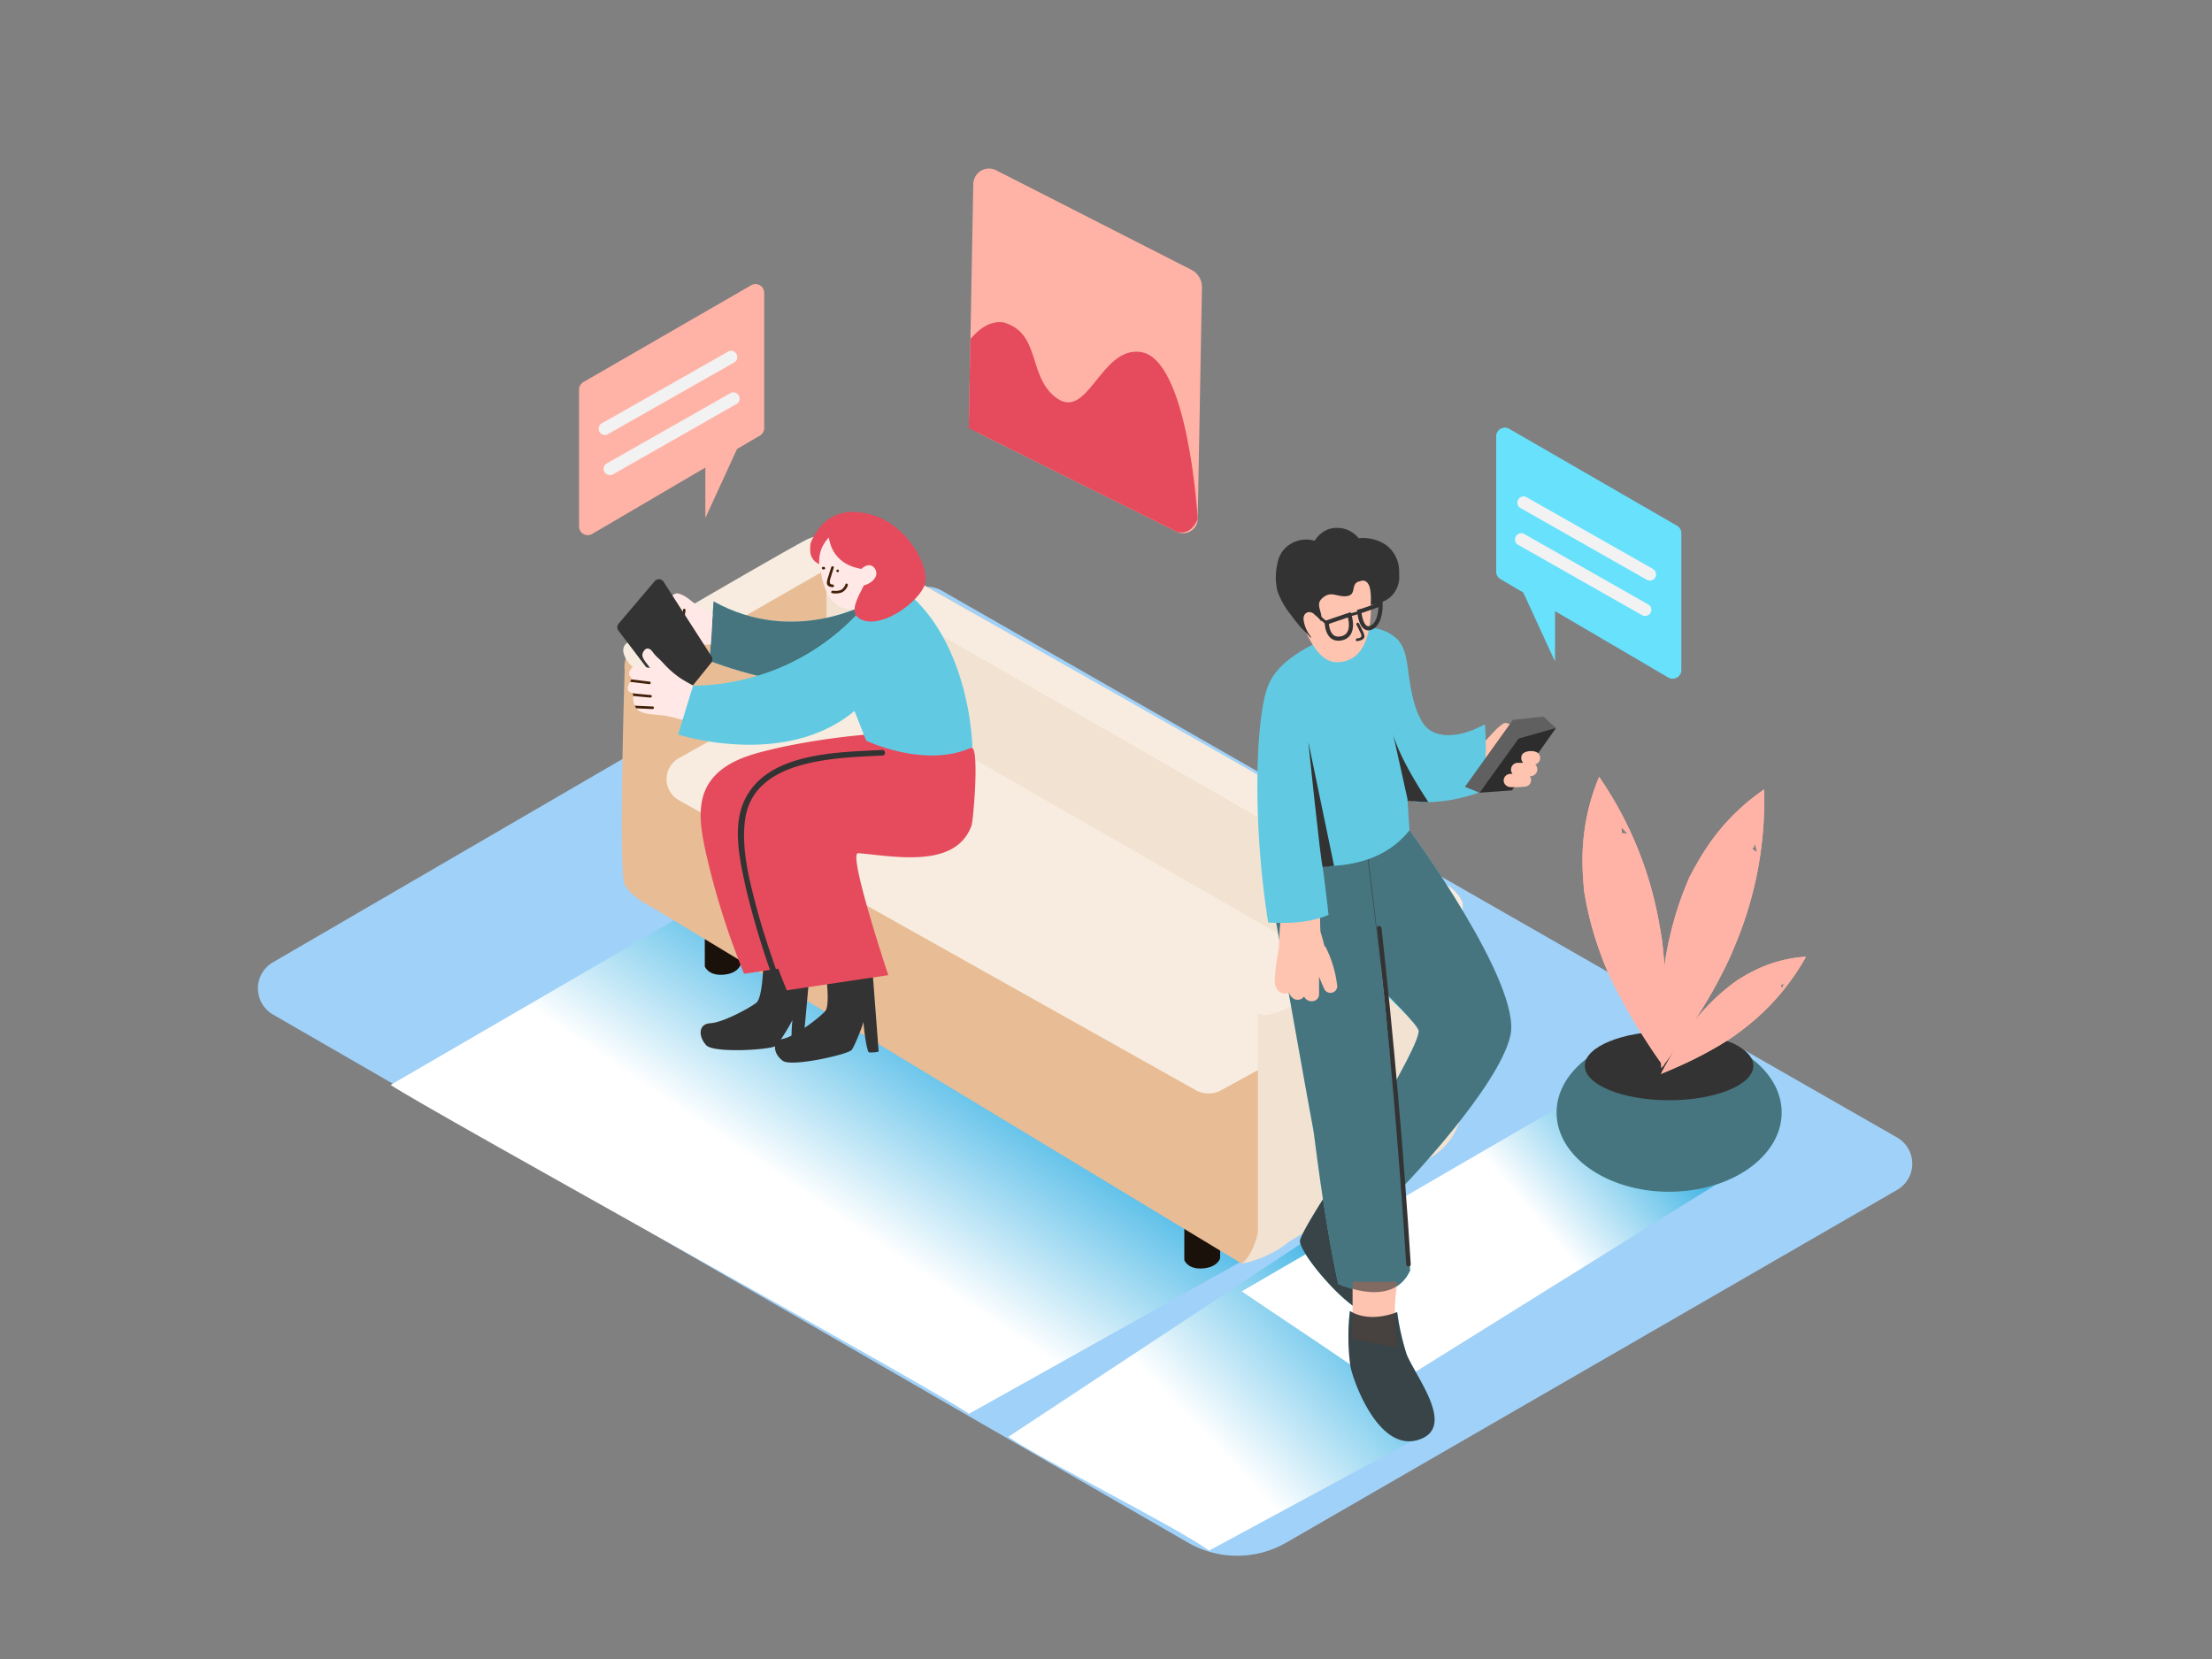 <svg xmlns="http://www.w3.org/2000/svg" xmlns:xlink="http://www.w3.org/1999/xlink" viewBox="0 0 400 300"><rect x="0" y="0" width="400" height="300" fill="#808080" stroke="none"/><defs><linearGradient id="linear-gradient" x1="251.6" y1="229.7" x2="218.98" y2="260.72" gradientUnits="userSpaceOnUse"><stop offset="0" stop-color="#29abe2"/><stop offset="1" stop-color="#fff"/></linearGradient><linearGradient id="linear-gradient-2" x1="172.86" y1="180.32" x2="147.66" y2="217.5" xlink:href="#linear-gradient"/><linearGradient id="linear-gradient-3" x1="299.98" y1="197.11" x2="275.53" y2="217.76" gradientUnits="userSpaceOnUse"><stop offset="0" stop-color="#29abe2"/><stop offset="0.79" stop-color="#d2edf9"/><stop offset="1" stop-color="#fff"/></linearGradient></defs><title>101-110</title><g style="isolation:isolate"><g id="Layer_2" data-name="Layer 2"><path d="M49.38,174l115.5-67.17a5.46,5.46,0,0,1,5.46,0L343.06,205.7a5.46,5.46,0,0,1,0,9.47L232.63,278.94a17.83,17.83,0,0,1-17.83,0L49.4,183.48A5.46,5.46,0,0,1,49.38,174Z" fill="#a0d1f9"/><path d="M218.65,280.39l39.82-21.51-20-36.11-56.14,37.06C188.41,264,212.7,276.1,218.65,280.39Z" fill="url(#linear-gradient)" style="mix-blend-mode:multiply"/><path d="M175.23,255.66l61.27-34.28-98.17-64.51L70.64,196.19C76.69,200.33,169.28,251.38,175.23,255.66Z" fill="url(#linear-gradient-2)" style="mix-blend-mode:multiply"/><path d="M250.74,251.32,317.05,210,292.23,194.2l-67.69,39.32C230.59,237.66,244.8,247,250.74,251.32Z" fill="url(#linear-gradient-3)" style="mix-blend-mode:multiply"/><path d="M224.54,228.5a19.5,19.5,0,0,0,8.62-4c4.61-3.56-8.62-3.05-8.62-3.05Z" fill="#f2e2d1"/><path d="M127.45,162.89v11.87s.61,1.71,3.34,1.5,3.14-1.84,3.14-1.84V160.23Z" fill="#1a110a"/><path d="M214.16,216v11.87s.61,1.71,3.34,1.5,3.14-1.84,3.14-1.84V213.36Z" fill="#1a110a"/><path d="M233.35,165.38c5.91-3.91,12-7.54,17.88-11.47L155.5,99.17a12.35,12.35,0,0,0-12.39.07l-26.46,15.52c-4.35,2.56-3.69,6.45-3.69,6.45s-1.17,36.35,0,38.7,4.81,4.06,4.81,4.06L224.54,228.5C233.33,221.86,226.2,170.11,233.35,165.38Z" fill="#e8bc95"/><path d="M238.29,173.7s-89-51.07-88.87-51.61,0-19.16,0-19.16L254.5,163.4Z" fill="#f2e2d1"/><path d="M122.8,137.07l26.89-15L251.4,180.43l-30.54,16.7a4.8,4.8,0,0,1-4.65,0l-93.42-52.41A4.37,4.37,0,0,1,122.8,137.07Z" fill="#f7ecdf"/><path d="M263.38,162.07l-1.22-.1a26.84,26.84,0,0,1-6,3.42,188.2,188.2,0,0,1-28.69,17.21v42.75a13.94,13.94,0,0,0,3.85.22l27.38-16.23a11.83,11.83,0,0,0,5.8-10.18v-36C264.1,162.81,263.74,162.45,263.38,162.07Z" fill="#f2e2d1"/><path d="M113.85,116s-2.58.86,0,4.06,12-3.56,12-3.56l23.54-13.52L254.5,163.4,227.07,179s-2.12,1.66-.52,3.53,3.85,1,8.32-1.2,28.84-16,28.84-16,2.42-1.64-1.27-4.75-108-61.86-108-61.86a7.84,7.84,0,0,0-8.64-1.11C141,100.1,113.85,116,113.85,116Z" fill="#f7ecdf"/><path d="M138,175.22s-.17,5.23-1.21,6.09-6,3.59-8.32,3.72-2.13,2.54-.74,4,11.88.81,12.63.06,3.64-5.47,3.21-5.55-.63,6.3-.22,6.52a5.55,5.55,0,0,0,1.76.15l1.52-16.73" fill="#333"/><path d="M149.41,176.63s.7,5.18-.18,6.21-5.33,4.53-7.59,5-1.68,2.86-.07,4,11.85-1.17,12.46-2,2.68-6,2.24-6,.42,6.32.86,6.46a5.55,5.55,0,0,0,1.76-.14l-1.28-16.75" fill="#333"/><path d="M157.42,108.85s-13.65,8.09-28.39-.1l-.7,10.76s16.2,6.45,27.64,3.81" fill="#68e1fd"/><path d="M157.42,108.85s-13.65,8.09-28.39-.1l-.7,10.76s16.2,6.45,27.64,3.81" fill="#333" opacity="0.62"/><path d="M128.87,111s-1.77-.82-1.93-.93c-.74-.49-1.45-1.05-2.16-1.57a5.6,5.6,0,0,0-2.16-1.19,1.13,1.13,0,0,0-1.25,1.42c.15.82,1.52,1.71,2.06,2.3,0,0,.42-1,.47-1a5.11,5.11,0,0,1-.47,1,1,1,0,0,1-.11.34c-.65,1.21-1.56,2.28-2.25,3.47a4.32,4.32,0,0,1-.3.55l-.18.39a24,24,0,0,0,2.52.31,20.62,20.62,0,0,0,5.42.47C128.7,114.76,128.73,112.94,128.87,111Z" fill="#ffe8e6"/><path d="M125.33,114.37c-1.7-.71-1.63-2.45-1.36-4,.05-.29-.4-.42-.45-.12-.32,1.84-.27,3.75,1.69,4.57C125.48,114.93,125.61,114.48,125.33,114.37Z" fill="#42210b"/><path d="M147.49,151.27c1.08.09,11,1.26,18.51-1.47a26.8,26.8,0,0,0,3.72-9,52.39,52.39,0,0,0,1.4-8.72l-7.59.35a128.13,128.13,0,0,0-22.24,2.68c-4.26,1-9.1,1.95-12.17,5.33-3.49,3.85-2.46,9.19-1.46,13.81a138.4,138.4,0,0,0,6.9,21.84l18.36-2.74S145.51,151.11,147.49,151.27Z" fill="#e54b5d"/><path d="M155.19,154.28c6.4.52,17.65,2.91,20.49-5,.34-.94,1.45-14.13,0-14.06l-4.45.21A128.13,128.13,0,0,0,149,138.1c-4.26,1-9.1,1.95-12.17,5.33-3.49,3.85-2.46,9.19-1.46,13.81a138.4,138.4,0,0,0,6.9,21.84l18.36-2.74S153.22,154.12,155.19,154.28Z" fill="#e54b5d"/><path d="M123,126.79l5.6-6.93a1,1,0,0,0,.06-1.18L120,105.21a1,1,0,0,0-1.61-.11l-6.54,7.7a1,1,0,0,0,0,1.26l9.65,12.71A1,1,0,0,0,123,126.79Z" fill="#333"/><path d="M132.63,128.87l-.07,0a1,1,0,0,0-.49-1.34,1.08,1.08,0,0,0-.82-1.44,24.51,24.51,0,0,1-3.68-1,16.9,16.9,0,0,1-2.23-1.13c-.77-.4-1.52-.82-2.25-1.29a16.09,16.09,0,0,1-2.72-2.3c-.38-.39-.74-.8-1.13-1.18a7.07,7.07,0,0,1-1.11-1.15c-.56-.88-1.3-1.11-1.83-.12s.63,1.88,1.22,2.87c-1-.18-1.91-.3-2.87-.39l-.08.06q-1.36,1.19-.44,2.08a.51.51,0,0,1-.08.61c-.45.55-1,1.9.12,2.09a.51.51,0,0,1,.35.62,3,3,0,0,0,1.09,2.76c1.46.66,3,.55,4.7.81a32.56,32.56,0,0,1,5,1.38q2.54.65,5,1.46a1.12,1.12,0,0,0,1.37-1.47l.35.09C133.25,131.17,133.75,129.24,132.63,128.87Z" fill="#ffe8e6"/><path d="M114,123.16l-.09.13,3.5.43a.23.23,0,0,0,.06-.46l-3.32-.41A.67.67,0,0,1,114,123.16Z" fill="#42210b"/><path d="M114.49,125.85c1,.1,2.08.21,3.12.29.3,0,.36-.44.06-.46-1.11-.09-2.22-.2-3.33-.31A.6.6,0,0,1,114.49,125.85Z" fill="#42210b"/><path d="M115.06,128.09l2.93.13c.3,0,.36-.45.06-.46l-3.27-.15A2.94,2.94,0,0,0,115.06,128.09Z" fill="#42210b"/><path d="M157,108.75A41.39,41.39,0,0,1,125.33,124l-2.71,8.82s19.28,6.26,31.9-4.26l2.12,5.37s10.76,5.15,19.19,1.17c0,0-.3-23.57-17.22-31.45" fill="#68e1fd"/><path d="M157,108.75S145.05,124,125.33,124l-2.71,8.82s19.28,6.26,31.9-4.26l2.12,5.37s10.76,5.15,19.19,1.17c0,0-.3-23.57-17.22-31.45" fill="#333" opacity="0.13"/><path d="M148.09,98.15s-.57,10.61,4.62,11.89c5.93,1.45,9.91-6.73,7.26-11.33S149.48,94.58,148.09,98.15Z" fill="#ffe8e6"/><path d="M151.48,93.65a7.73,7.73,0,0,0-4.75,4.19c-.06.15-.11.29-.16.44a6.47,6.47,0,0,0-.06,1.28,2.67,2.67,0,0,0,1.64,2.45,6.13,6.13,0,0,1,1.76-4.84s-.6,1.17,5.1,3.72c0,0,3.92,5.18,2.83,7.86.1-.26.82-.63,1-.81a15.62,15.62,0,0,0,2.33-2.42C166,99.22,158.26,91.5,151.48,93.65Z" fill="#e54b5d"/><path d="M149.92,97.17s.17,4.85,6,5.73c3.5.54-3.91,7-.44,9s10-2.45,11.59-5.78-3.62-13-11.94-13.48c0,0-6-1.15-8.43,5.58" fill="#e54b5d"/><path d="M151.51,103a.23.23,0,0,0-.07.46A.23.23,0,0,0,151.51,103Z" fill="#42210b"/><path d="M148.89,102.52l-.13,0c-.29.09-.11.53.17.44l.13,0C149.35,102.86,149.18,102.42,148.89,102.52Z" fill="#42210b"/><path d="M158.26,102.91c-1-1.71-3.26.1-3.19,1.54a.41.41,0,0,0,.51.39.52.52,0,0,0,.05.16,1.38,1.38,0,0,1-.34,0c-.59-.12-.73.81-.14.93C156.6,106.19,159.24,104.65,158.26,102.91Zm-2,.81a.47.47,0,0,0,.17.14.44.44,0,0,0,.45-.05.53.53,0,0,1-.1.17.91.91,0,0,1-.71.34H156A1,1,0,0,1,156.28,103.72Z" fill="#ffe8e6"/><path d="M150.58,105.7c-.9,0-.41-1.05-.28-1.51s.31-1,.47-1.51c.1-.29-.36-.41-.45-.12-.17.5-.33,1-.47,1.51a5.63,5.63,0,0,0-.33,1.29c0,.62.54.8,1.06.82C150.88,106.19,150.88,105.72,150.58,105.7Z" fill="#42210b"/><path d="M152.89,105.65a1.91,1.91,0,0,1-.75,1,2.62,2.62,0,0,1-1.54.16c-.29,0-.42.41-.12.45a3.3,3.3,0,0,0,1.74-.13,2.14,2.14,0,0,0,1.08-1.26C153.42,105.61,153,105.37,152.89,105.65Z" fill="#42210b"/><path d="M250.74,213.89c-2.37,2-5.4,6.8-7.2,9.18-.39.52-.82,1.06-1.23,1.64l-4.63-5.09,7-11Z" fill="#68e1fd"/><path d="M240.13,215.43a6.6,6.6,0,0,0,5.81,4c-.5,1.76-1.77,5.06-1.15,6.39.91,2,8.31,10.65,3.57,11.8-3.52.86-13.76-11.27-13.27-13.35C235.43,222.85,238.75,217.62,240.13,215.43Z" fill="#68e1fd"/><path d="M252.65,237.27a44.44,44.44,0,0,0,1.71,7.63c1.63,4.06,9.08,13.23,2.18,15.45-7.32,2.36-11.87-10.81-12.32-13.17a39.16,39.16,0,0,1-.11-10.11C246.62,238.61,249.87,238.33,252.65,237.27Z" fill="#68e1fd"/><g opacity="0.9"><path d="M250.74,213.89c-2.37,2-5.4,6.8-7.2,9.18-.39.52-.82,1.06-1.23,1.64l-4.63-5.09,7-11Z" fill="#333"/><path d="M240.13,215.43a6.6,6.6,0,0,0,5.81,4c-.5,1.76-1.77,5.06-1.15,6.39.91,2,8.31,10.65,3.57,11.8-3.52.86-13.76-11.27-13.27-13.35C235.43,222.85,238.75,217.62,240.13,215.43Z" fill="#333"/></g><path d="M254.88,150.12s20.36,27.74,18.25,37.13-19.38,27.3-19.38,27.3L252,196.19s4.95-8.62,4.52-9.9-5.32-5.81-5.32-5.81l-7-27.14" fill="#68e1fd"/><path d="M242,232.19c-2.69-12.21-4.31-27-4.51-27.89-.28-1.18-7.11-39.72-7.11-39.72,1.29-6-1.55-4.46-.77-10.51,1.4-.12,6.94-2.3,8.3-2.58,2.84-.59,5.45-4.51,8.09-5.75,2.7,15.26,7,60.06,9,84C253.06,234,248.37,234.75,242,232.19Z" fill="#68e1fd"/><path d="M254.88,150.12s20.36,27.74,18.25,37.13-19.38,27.3-19.38,27.3L252,196.19s4.95-8.62,4.52-9.9-6.26-7-6.26-7l-3.38-27.5" fill="#333" opacity="0.62"/><path d="M266.88,135.28c2-1.06,3-3.1,4.85-4.35l.11-.09.15-.05a1.23,1.23,0,0,1,1.37,1.79,5.06,5.06,0,0,1-2.2,2.12,1.12,1.12,0,0,1-.72.55,24.24,24.24,0,0,0-3.26,1.12,1.26,1.26,0,0,1-1.66-.44,1.32,1.32,0,0,1-.12-.93A1.15,1.15,0,0,0,266.88,135.28Z" fill="#ffc4b0"/><path d="M266.79,138.86v0c.71-1.66,1.32-3.35,2-5,.42-.43.82-.88,1.24-1.32a1.15,1.15,0,0,1,.28,0,1.13,1.13,0,0,1,1.06,1.48l-.15.39a1.26,1.26,0,0,1,0,1q-.76,1.62-1.53,3.24a6.11,6.11,0,0,1-.73,1.51l-.31.65c-.68,1.41-2.78.18-2.1-1.23Z" fill="#ffc4b0"/><path d="M252.94,123.42c.7,5.58,0,11.51,2.32,16.78a18.52,18.52,0,0,0,3,4.62l.21.23c-5-.11-6.87-.84-6.87-.84l.79-24.57c.15.44.47,1.48.88,2.89A.94.94,0,0,0,252.94,123.42Z" fill="#42210b"/><path d="M252.7,231.78a37,37,0,0,0-.28,9.65c.1.69.19,1.45.34,2.2l-8.17-1.38V231.78Z" fill="#ffc4b0"/><path d="M252.65,237.27a44.44,44.44,0,0,0,1.71,7.63c1.63,4.06,9.08,13.23,2.18,15.45-7.32,2.36-11.87-10.81-12.32-13.17a39.16,39.16,0,0,1-.11-10.11C246.62,238.61,249.87,238.33,252.65,237.27Z" fill="#333" opacity="0.9"/><path d="M242,232.19c-2.69-12.21-4.31-27-4.51-27.89-.28-1.18-7.11-39.72-7.11-39.72,1.29-6-1.55-4.46-.77-10.51,1.4-.12,6.94-2.3,8.3-2.58,2.84-.59,5.45-4.51,8.09-5.75,2.7,15.26,7,60.06,9,84C253.06,234,248.37,234.75,242,232.19Z" fill="#333" opacity="0.62"/><path d="M230.53,176.89a41.08,41.08,0,0,1,.76-5.57,41.76,41.76,0,0,1,.49-6.4,61.86,61.86,0,0,1,6.93.11c0,1.15,0,2.3.07,3.45q.4,1.26.71,2.55a1.13,1.13,0,0,1,.33.44,21,21,0,0,1,2,6.88,1.24,1.24,0,0,1-2.29.61q-.53-1.16-1-2.35,0,1.61,0,3.22a1.26,1.26,0,0,1-1.24,1.22,1.49,1.49,0,0,1-1.47-.85,1.45,1.45,0,0,1-1.69.5,2.08,2.08,0,0,1-1.05-1.21,1.59,1.59,0,0,1-1.45,0C230.57,179,230.47,177.9,230.53,176.89Z" fill="#ffc4b0"/><path d="M268.51,131c-.79.38-1.56.76-2.31,1.06-2.9,1.14-7,1.65-8.95-1.4-1.49-2.39-2-5.29-2.42-8-.4-2.43-.43-5.49-2.37-7.28a8,8,0,0,0-3.77-1.76c-3.43-.76-5.22,0-8.33,1.49-4,1.9-8.91,4.25-10.86,8.47-2.46,5.33-3.12,24.72-.17,43.25,3.76.16,7.44.07,10.91-1.39-.46-4.22-1.06-8.64-1.06-8.64.45-.51,9.85.71,15.7-6.67l-.37-5.58c1.37.3.83.44,2.08.49a29.14,29.14,0,0,0,10.67-1.66C268.88,139.55,268.81,135.18,268.51,131Z" fill="#68e1fd"/><path d="M268.51,131c-.79.38-1.56.76-2.31,1.06-2.9,1.14-7,1.65-8.95-1.4-1.49-2.39-2-5.29-2.42-8-.4-2.43-.43-5.49-2.37-7.28a8,8,0,0,0-3.77-1.76c-3.43-.76-5.22,0-8.33,1.49-4,1.9-8.91,4.25-10.86,8.47-2.46,5.33-3.12,24.72-.17,43.25,3.76.16,7.44.07,10.91-1.39-.46-4.22-1.06-8.64-1.06-8.64.45-.51,9.85.71,15.7-6.67l-.37-5.58c1.37.3.83.44,2.08.49a29.14,29.14,0,0,0,10.67-1.66C268.88,139.55,268.81,135.18,268.51,131Z" fill="#333" opacity="0.13"/><path d="M244.55,119a5.39,5.39,0,0,1-2.55.74c-2.87.15-4.57-2.88-5.67-5.07a19.45,19.45,0,0,1-2.36-8.31,4.41,4.41,0,0,1,.17-1.4c1.09-3.28,12.86-5.73,13.53.75C248.08,109.53,248.39,116.66,244.55,119Z" fill="#ffc4b0"/><path d="M235.37,109.87a2.87,2.87,0,0,1,2.2.84,3.69,3.69,0,0,1,1.15,2.2.78.78,0,0,1-.41.86,1,1,0,0,1-1.44.31,8.16,8.16,0,0,1-2.05-1.91C234.3,111.42,234.22,110.09,235.37,109.87Z" fill="#ffc4b0"/><path d="M231,101.92a5,5,0,0,1,2.22-3.46,5.45,5.45,0,0,1,4.52-.67,4.92,4.92,0,0,1,2.52-2.1,5,5,0,0,1,5.43,1.64,7.44,7.44,0,0,1,4.78,1.11A5.85,5.85,0,0,1,253,103a3.59,3.59,0,0,1,0,.79,4.42,4.42,0,0,1-.05,1.4c-.61,3.21-3.4,4-5.09,4.16.27-1.73,0-5.09-2-4.21a.78.78,0,0,0-.33.08c-1.26.6-.21,2.35-2,2.58s-2.87-1.15-4.54.49,2,3.47-1.89,6.48a6.3,6.3,0,0,1-.08.65c0-.26-1.54-1.67-1.77-1.94-.63-.73-1.23-1.49-1.8-2.27a14.88,14.88,0,0,1-2.43-4.26A10.66,10.66,0,0,1,231,101.92Z" fill="#333"/><path d="M235.74,112.16c-.17-1.14.71-1.79,1.62-1.31a4.68,4.68,0,0,1,2.27,3.84,1.08,1.08,0,0,1-.32.84,1,1,0,0,1-.16.24,1.06,1.06,0,0,1-1.57-.08A6.11,6.11,0,0,1,235.74,112.16Z" fill="#ffc4b0"/><path d="M245.8,110.59c.37-.07,3.86-1.34,3.86-1.34s.13,3.47-1.72,4.26S245.8,110.59,245.8,110.59Z" fill="none" stroke="#333" stroke-miterlimit="10" stroke-width="0.75"/><path d="M244,111.17l-4.08,1.39s0,3.45,2.67,2.87S244,111.17,244,111.17Z" fill="none" stroke="#333" stroke-miterlimit="10" stroke-width="0.75"/><path d="M238,110.7l1.93,1.7c.24.21-.12.56-.36.35l-1.93-1.7C237.41,110.83,237.77,110.49,238,110.7Z" fill="#333"/><path d="M245.43,115.43c.32,0,.78-.13.77-.51a2.39,2.39,0,0,0-.28-.68c-.19-.43-.4-.85-.62-1.26a.25.25,0,0,1,.44-.24c.22.41.44.83.62,1.26a2.9,2.9,0,0,1,.38,1.06c0,.6-.85.83-1.32.87C245.09,116,245.11,115.45,245.43,115.43Z" fill="#333"/><path d="M243.81,111a18,18,0,0,0,2.15-.59c.31-.1.42.38.12.49a18,18,0,0,1-2.15.59C243.62,111.51,243.5,111,243.81,111Z" fill="#333"/><polygon points="281.37 131.65 273.4 142.92 267.55 143.35 275.49 131.38 281.37 131.65" fill="#2d2d2d"/><polygon points="279.1 129.59 273.58 130.17 264.9 142.29 267.55 143.35 274.62 133.55 281.37 131.65 279.1 129.59" fill="#606060"/><path d="M273.1,139.94h.41a1.23,1.23,0,0,1,.94-2h1a1.25,1.25,0,0,1-.2-1.49c.52-.81,2.64-.87,3.1,0a1.23,1.23,0,0,1-.44,1.66l-.29.12a1.24,1.24,0,0,1-.81,2.13h-.17a1.2,1.2,0,0,1-1,1.9,17,17,0,0,1-2.51.07,1.24,1.24,0,0,1-1.22-1.22A1.23,1.23,0,0,1,273.1,139.94Z" fill="#ffc4b0"/><path d="M249.82,167.84c-.06-.52-.88-.53-.82,0q3.35,30.32,5.29,60.78c0,.53.86.53.82,0Q253.18,198.18,249.82,167.84Z" fill="#333"/><path d="M239.18,156.79c-.41-1.27-2.6-22.69-2.6-22.69l4.66,22.46Z" fill="#333"/><path d="M258.27,145c-.93-1.4-5.19-7.91-6.36-12.26l2.65,11.93A13.06,13.06,0,0,0,258.27,145Z" fill="#333"/><polyline points="273.52 102.93 281.2 119.63 281.2 105.28" fill="#68e1fd"/><path d="M272.91,77.54l30.34,17.52a1.57,1.57,0,0,1,.79,1.36v24.75a1.57,1.57,0,0,1-2.36,1.35l-30.34-17.79a1.57,1.57,0,0,1-.78-1.35V78.9A1.57,1.57,0,0,1,272.91,77.54Z" fill="#68e1fd"/><polyline points="135.22 76.97 127.55 93.67 127.55 79.32" fill="#ffb3a6"/><path d="M135.84,51.58,105.5,69.09a1.57,1.57,0,0,0-.79,1.36V95.21a1.57,1.57,0,0,0,2.36,1.35l30.34-17.79a1.57,1.57,0,0,0,.78-1.35V52.94A1.57,1.57,0,0,0,135.84,51.58Z" fill="#ffb3a6"/><ellipse cx="301.83" cy="201.18" rx="20.35" ry="14.33" fill="#68e1fd"/><ellipse cx="301.83" cy="201.18" rx="20.35" ry="14.33" fill="#333" opacity="0.62"/><ellipse cx="301.82" cy="192.72" rx="15.24" ry="6.24" fill="#333"/><path d="M301.25,182.31c0-2.82-.1-5.63-.32-8.44q-.09-1.09-.2-2.18c0-.12-.12-1-.16-1.44s-.23-1.5-.22-1.46q-.14-.86-.3-1.71a67.18,67.18,0,0,0-10.88-26.6,38.9,38.9,0,0,0-3,15.58c0,1.55.12,3.08.25,4.62,0,.41,0,.59.05.65s0-.09.07.26c.13.76.26,1.51.42,2.27a61.49,61.49,0,0,0,2.41,8.44,51.35,51.35,0,0,0,3.29,7.36c1.38,2.66,2.89,5.25,4.5,7.77,1.26,2,2.46,3.75,3.66,5.42C301.08,189.36,301.25,185.84,301.25,182.31Zm-8-31.63a2.53,2.53,0,0,0-.07-1.09h0q.59.6,1.14,1.22A3.49,3.49,0,0,0,293.25,150.68Z" fill="#ffb3a6"/><path d="M306.5,184.49c1.52-2.37,3-4.79,4.29-7.27q.52-1,1-1.94l.64-1.3.61-1.35q.34-.8.67-1.6A67.18,67.18,0,0,0,319,142.76a38.9,38.9,0,0,0-11,11.47c-.83,1.31-1.57,2.66-2.29,4l-.31.58s.06-.07-.08.26c-.3.71-.6,1.42-.87,2.13a61.49,61.49,0,0,0-2.54,8.41,51.35,51.35,0,0,0-1.21,8c-.28,3-.4,6-.41,9,0,2.34,0,4.48.15,6.54C302.55,190.32,304.59,187.45,306.5,184.49Zm10.37-30.94a2.53,2.53,0,0,0,.53-1h0q.17.82.3,1.65A3.49,3.49,0,0,0,316.87,153.55Z" fill="#ffb3a6"/><path d="M306.39,191.5q2.38-1.18,4.66-2.54l1.17-.72.76-.49.76-.53.88-.65A42.25,42.25,0,0,0,326.58,173a24.47,24.47,0,0,0-9.62,2.65c-.87.44-1.7.93-2.53,1.44l-.35.21s.05,0-.13.11c-.39.28-.78.57-1.16.87A38.67,38.67,0,0,0,308.7,182a32.29,32.29,0,0,0-3.23,3.91c-1.11,1.52-2.15,3.1-3.12,4.71-.76,1.26-1.42,2.43-2,3.58C302.37,193.37,304.4,192.49,306.39,191.5ZM322,178.15a1.59,1.59,0,0,0,.6-.35h0q-.17.5-.37,1A2.19,2.19,0,0,0,322,178.15Z" fill="#ffb3a6"/><path d="M301.25,182.31c0-2.82-.1-5.63-.32-8.44q-.09-1.09-.2-2.18c0-.12-.12-1-.16-1.44s-.23-1.5-.22-1.46q-.14-.86-.3-1.71a67.18,67.18,0,0,0-10.88-26.6,38.9,38.9,0,0,0-3,15.58c0,1.55.12,3.08.25,4.62,0,.41,0,.59.05.65s0-.09.07.26c.13.76.26,1.51.42,2.27a61.49,61.49,0,0,0,2.41,8.44,51.35,51.35,0,0,0,3.29,7.36c1.38,2.66,2.89,5.25,4.5,7.77,1.26,2,2.46,3.75,3.66,5.42C301.08,189.36,301.25,185.84,301.25,182.31Zm-8-31.63a2.53,2.53,0,0,0-.07-1.09h0q.59.6,1.14,1.22A3.49,3.49,0,0,0,293.25,150.68Z" fill="#ffb3a6"/><path d="M306.5,184.49c1.52-2.37,3-4.79,4.29-7.27q.52-1,1-1.94l.64-1.3.61-1.35q.34-.8.67-1.6A67.18,67.18,0,0,0,319,142.76a38.9,38.9,0,0,0-11,11.47c-.83,1.31-1.57,2.66-2.29,4l-.31.58s.06-.07-.08.26c-.3.71-.6,1.42-.87,2.13a61.49,61.49,0,0,0-2.54,8.41,51.35,51.35,0,0,0-1.21,8c-.28,3-.4,6-.41,9,0,2.34,0,4.48.15,6.54C302.55,190.32,304.59,187.45,306.5,184.49Zm10.37-30.94a2.53,2.53,0,0,0,.53-1h0q.17.82.3,1.65A3.49,3.49,0,0,0,316.87,153.55Z" fill="#ffb3a6"/><path d="M306.39,191.5q2.38-1.18,4.66-2.54l1.17-.72.76-.49.76-.53.88-.65A42.25,42.25,0,0,0,326.58,173a24.47,24.47,0,0,0-9.62,2.65c-.87.44-1.7.93-2.53,1.44l-.35.21s.05,0-.13.11c-.39.28-.78.57-1.16.87A38.67,38.67,0,0,0,308.7,182a32.29,32.29,0,0,0-3.23,3.91c-1.11,1.52-2.15,3.1-3.12,4.71-.76,1.26-1.42,2.43-2,3.58C302.37,193.37,304.4,192.49,306.39,191.5ZM322,178.15a1.59,1.59,0,0,0,.6-.35h0q-.17.5-.37,1A2.19,2.19,0,0,0,322,178.15Z" fill="#ffb3a6"/><path d="M217.35,51.93l-.76,41.91a2.64,2.64,0,0,1-3.81,2.31L177.16,78.41a3.49,3.49,0,0,1-1.93-3.19L176,33.29a2.85,2.85,0,0,1,4.15-2.49l35.31,18A3.49,3.49,0,0,1,217.35,51.93Z" fill="#ffb3a6"/><path d="M181.41,58.28c6.78,1.91,4.44,9.44,9.31,13.44,5.93,4.87,8.17-9,15.45-8.08,8.73,1,10.42,30.2,10.42,30.2-1.38,3.31-3.81,2.31-3.81,2.31L175.19,77.43l.29-16.13C177.06,59.46,179,58,181.41,58.28Z" fill="#e54b5d"/><path d="M159.54,135.62c-8.31.43-21.51.42-25.2,9.78-1.86,4.7-.46,10.65.59,15.4a153.12,153.12,0,0,0,5.36,17.51c.21.6,1.18.34,1-.27-1.66-4.73-3.32-9.47-4.59-14.32s-2.61-10.22-2-15.23c1.32-11.3,16.34-11.42,24.9-11.87C160.18,136.59,160.18,135.59,159.54,135.62Z" fill="#333"/><path d="M109.86,78.55l23-13.06a1.13,1.13,0,0,0-1.14-1.94l-23,13.06a1.13,1.13,0,0,0,1.14,1.94Z" fill="#f2f2f2"/><path d="M110.76,85.83,133.28,73a1.13,1.13,0,0,0-1.14-1.94l-22.52,12.8a1.13,1.13,0,0,0,1.14,1.94Z" fill="#f2f2f2"/><path d="M299,102.93,276,89.88a1.13,1.13,0,0,0-1.14,1.94l23,13.06a1.13,1.13,0,0,0,1.14-1.94Z" fill="#f2f2f2"/><path d="M298.1,109.33l-22.52-12.8a1.13,1.13,0,0,0-1.14,1.94L297,111.28a1.13,1.13,0,0,0,1.14-1.94Z" fill="#f2f2f2"/></g></g></svg>